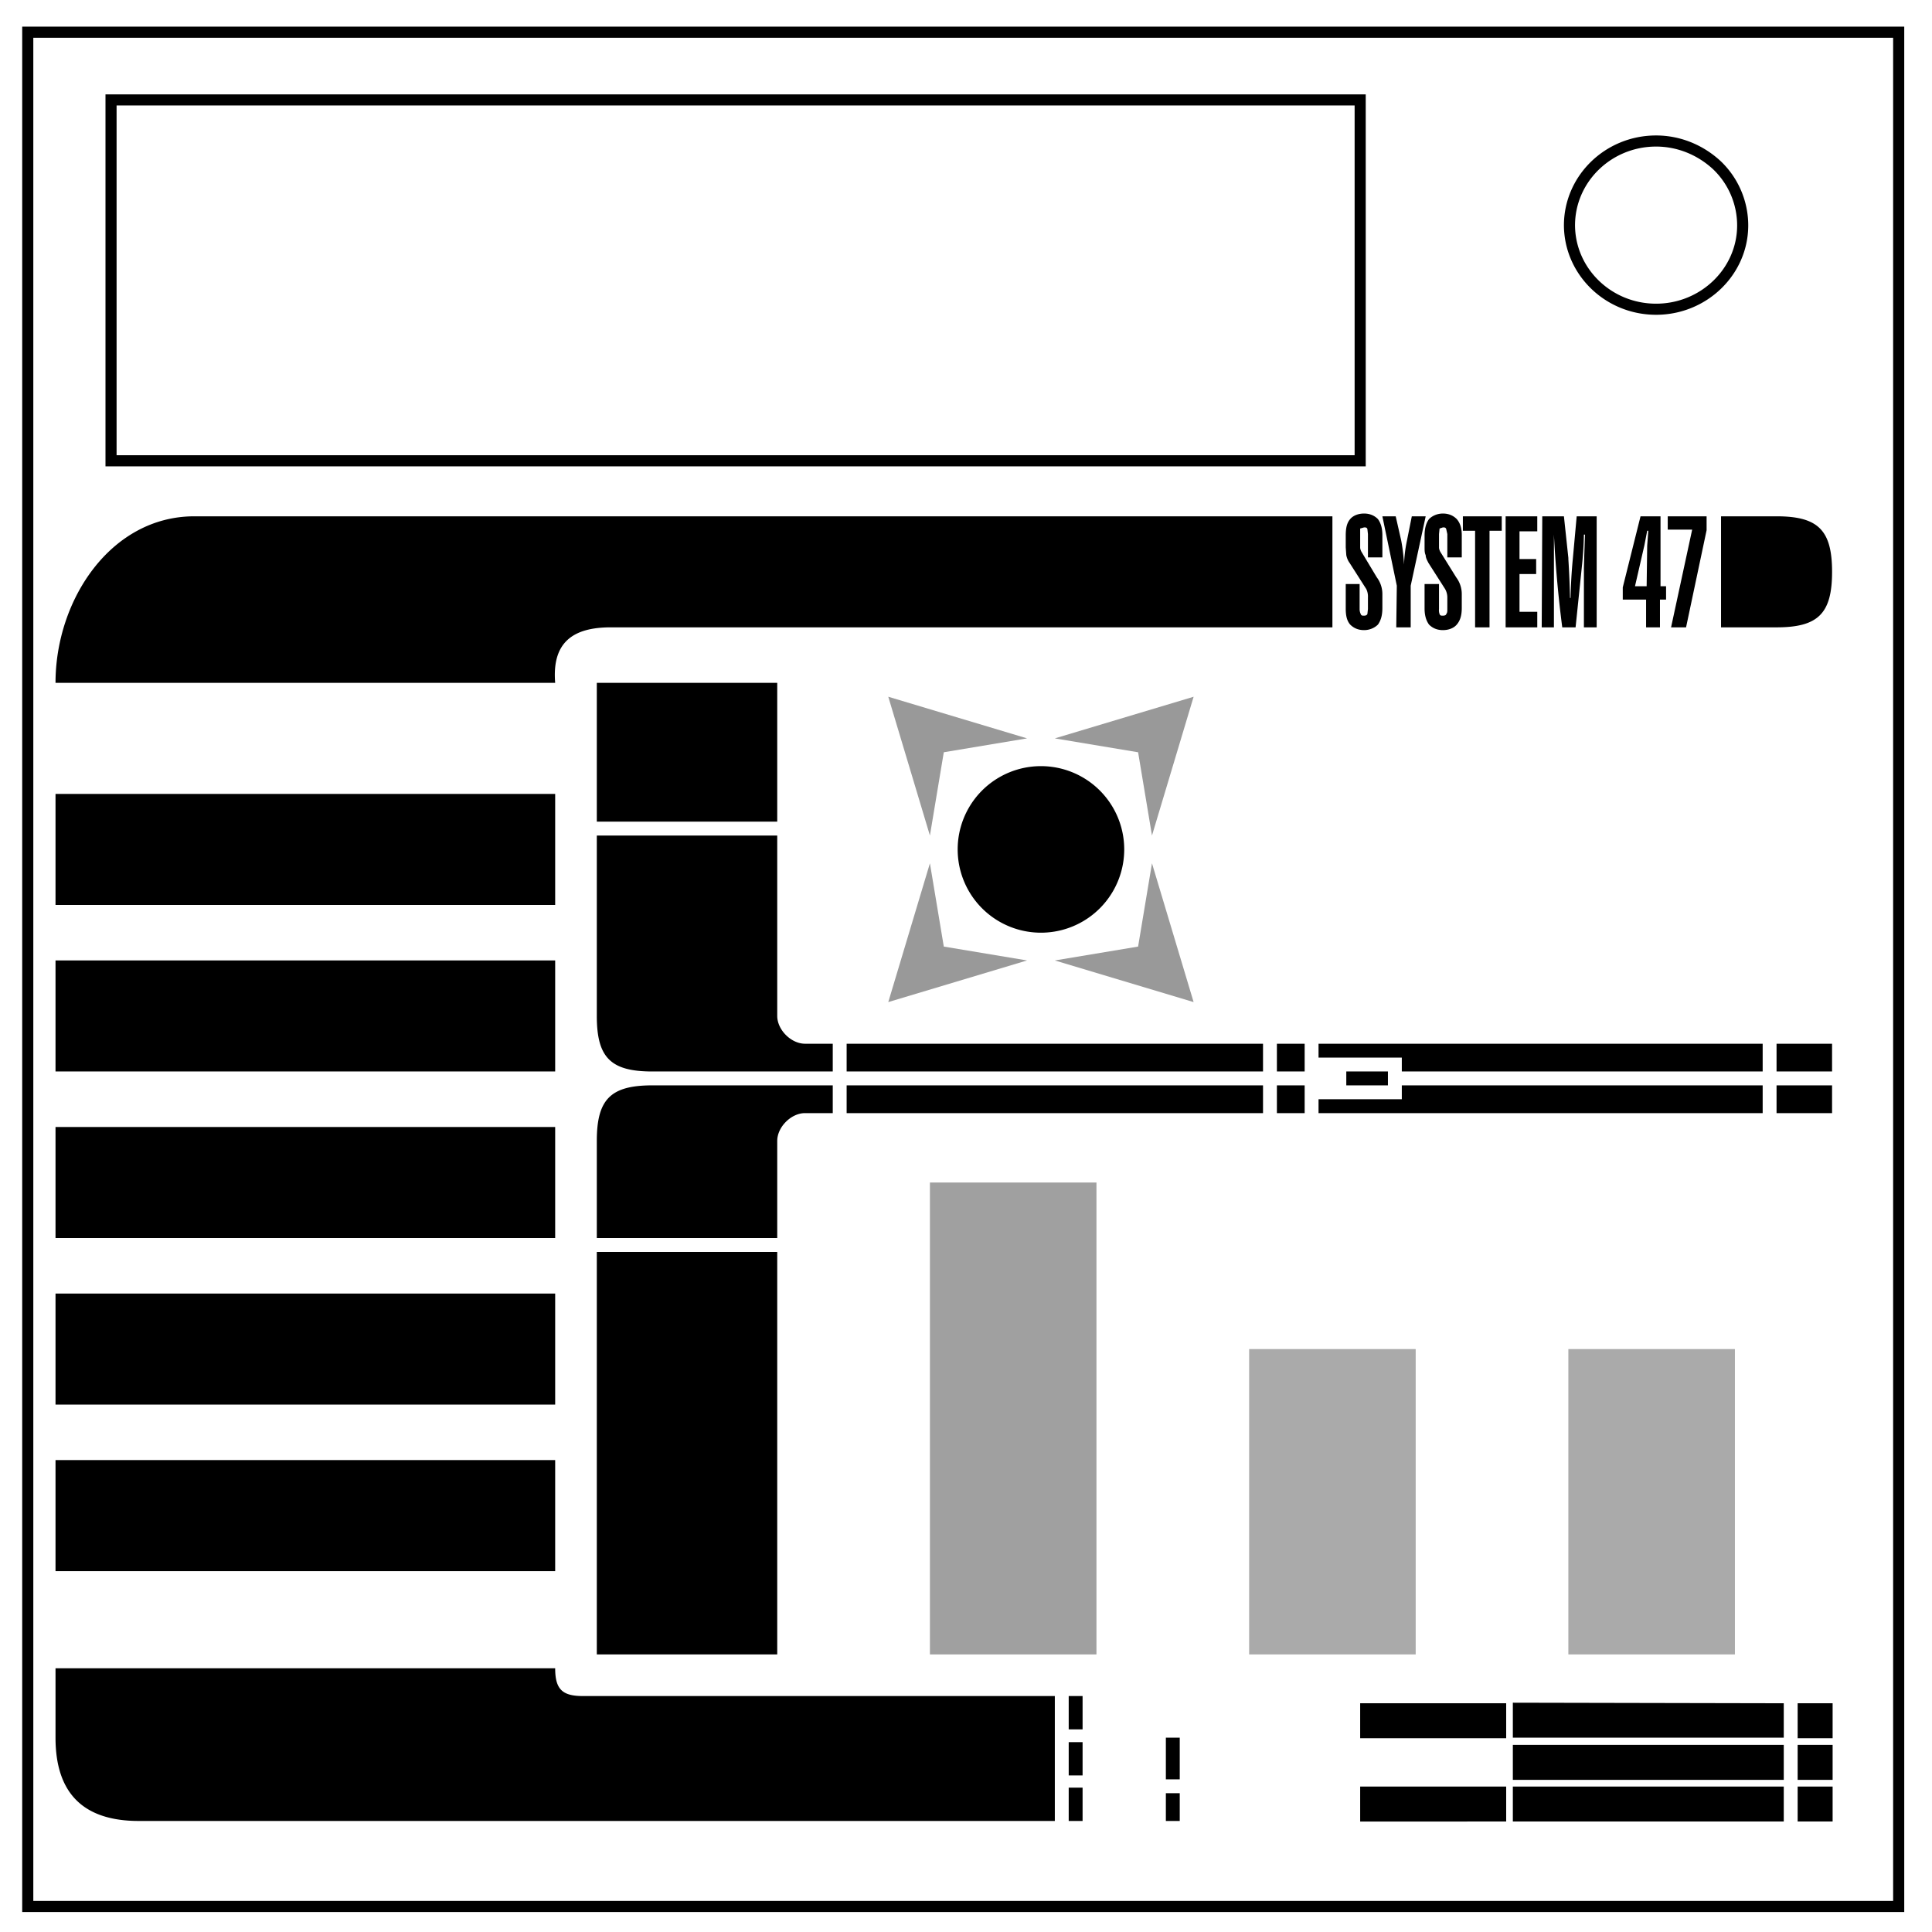 <svg xmlns="http://www.w3.org/2000/svg" fill="none" viewBox="0 0 348 348"><path fill="#a0a0a0" d="M167.5 213h30v85h-30z"/><path stroke="#000" stroke-width="2" d="M5 5.8h337v337.6H5z"/><path stroke="#000" stroke-width="2" d="M282.7 40.6c0-8.4 7-15.2 15.6-15.2 4.1 0 8 1.6 11 4.4a15 15 0 0 1 4.6 10.8c0 8.3-7 15.1-15.6 15.1s-15.6-6.8-15.6-15.2zM20 18h225v65H20z"/><path fill="#000" d="M10 123h90c-.6-7.3 3.2-10 10-10h130V93H35c-15 0-25 15-25 30zM242.4 96.4v2.2l.1 1.4c.1.5.3 1 .6 1.4l3 4.7a3.1 3.1 0 0 1 .3 1.5v2.1l-.1.9c-.1.2-.3.3-.6.3s-.5 0-.6-.3a2 2 0 0 1-.2-.9v-4.5h-2.5v4.4c0 1.3.2 2.2.8 2.9.6.6 1.4 1 2.5 1 1 0 1.9-.4 2.5-1 .5-.7.8-1.6.8-3V107a5 5 0 0 0-1-3l-2.7-4.5a2 2 0 0 1-.3-.8v-3.5l.7-.2c.3 0 .5 0 .6.3l.1.9v4.2h2.6v-4c0-1.3-.3-2.2-.8-2.9-.6-.6-1.4-1-2.5-1s-2 .4-2.5 1c-.6.7-.8 1.6-.8 3zm9.1 16.6h2.6v-7.5l2.7-12.5h-2.5l-.9 4.5a24.7 24.7 0 0 0-.5 4.2 32.1 32.1 0 0 0-.5-4.3l-1-4.4H249l2.6 12.5zm5.1-16.6v2.2c0 .5 0 1 .2 1.4 0 .5.3 1 .5 1.4l3 4.7a3.1 3.1 0 0 1 .4 1.5v2.1c0 .4 0 .7-.2.9 0 .2-.3.3-.6.3s-.5 0-.6-.3a2 2 0 0 1-.1-.9v-4.5h-2.6v4.4c0 1.3.3 2.2.8 2.9.6.6 1.4 1 2.5 1s2-.4 2.5-1c.6-.7.9-1.6.9-3V107a5 5 0 0 0-1-3l-2.8-4.5a2 2 0 0 1-.3-.8v-2.5l.1-1 .6-.2c.3 0 .5 0 .6.3l.2.9v4.2h2.6v-4c0-1.3-.3-2.2-.9-2.9-.6-.6-1.4-1-2.5-1-1 0-1.9.4-2.5 1-.5.7-.8 1.6-.8 3zm11.7 16.6V95.6h2.2V93h-7v2.6h2.2V113zm2.9 0h5.7v-2.8h-3.2v-6.8h3v-2.7h-3v-5h3.2V93h-5.7zm6.5 0h2.2V96.3a211.8 211.8 0 0 0 1.5 16.7h2.4l1.2-11.6a64.7 64.7 0 0 0 .3-5.1h.2a468.5 468.5 0 0 0-.2 6V113h2.3V93H284l-.7 7.7a91.3 91.3 0 0 0-.4 7h-.1a172.4 172.4 0 0 0-.3-7v-.2l-.8-7.5h-3.9zm16.8-7.4l1.7-7.4.5-2.6h.2l-.2 2.7-.1 7.3zm2 7.4h2.5v-5h1.1v-2.4h-1V93h-3.6l-3.2 12.8v2.2h4.2zm4.5 0h2.7l3.7-17.5V93h-7v2.4h4.4zM310 93h10c7.5 0 10 2.5 10 10s-2.5 10-10 10h-10zm-202.5 30H140v25h-32.5zm0 27.5H140V183c0 2.5 2.5 5 5 5h5v5h-32.5c-7.5 0-10-2.5-10-10zm45 37.5h75v5h-75zm77.5 0h5v5h-5zm7.5 0h80v5h-65v-2.5h-15zm82.5 0h10v5h-10zm-77.5 5h7.5v2.5h-7.5zm-5 7.5V198h15v-2.5h65v5zm82.5-5h10v5h-10zm-85 5h-5v-5h5zm-7.5-5v5h-75v-5zm-77.5 0v5h-5c-2.5 0-5 2.5-5 5V223h-32.5v-17.5c0-7.5 2.5-10 10-10zm-42.5 30H140V298h-32.5zM202.5 153a15 15 0 1 1-30 0 15 15 0 1 1 30 0zM10 143h90v20H10zm0 30h90v20H10zm0 30h90v20H10zm0 30h90v20H10zm0 30h90v20H10zm0 37.5h90c0 3.8 1.3 5 5 5h85V328H25c-10 0-15-5-15-15zm182.5 5h2.5v6h-2.5zm0 8.3h2.5v6h-2.5zm0 8.2h2.5v6h-2.5zm17.5-9h2.5v7.5H210zm0 10h2.5v5H210zm113.8-1.2h6.3v6.3h-6.3zm0-7.5h6.3v6.3h-6.3zm0-7.5h6.3v6.3h-6.3zm-2.5 0v6.2h-48.8v-6.3zm-48.8 7.5h48.8v6.3h-48.8zm0 7.5h48.8v6.3h-48.8zm-27.5-15h26.3v6.3H245zm0 15h26.3v6.3H245z"/><path fill="#aaa" d="M225 243h30v55h-30zm57.5 0h30v55h-30z"/><path fill="#999" d="M185 133l-15 2.5-2.5 15-7.5-25zm-17.5 22.5l2.5 15 15 2.5-25 7.5zM190 173l15-2.5 2.5-15 7.5 25zm17.5-22.5l-2.5-15-15-2.5 25-7.5z"/></svg>